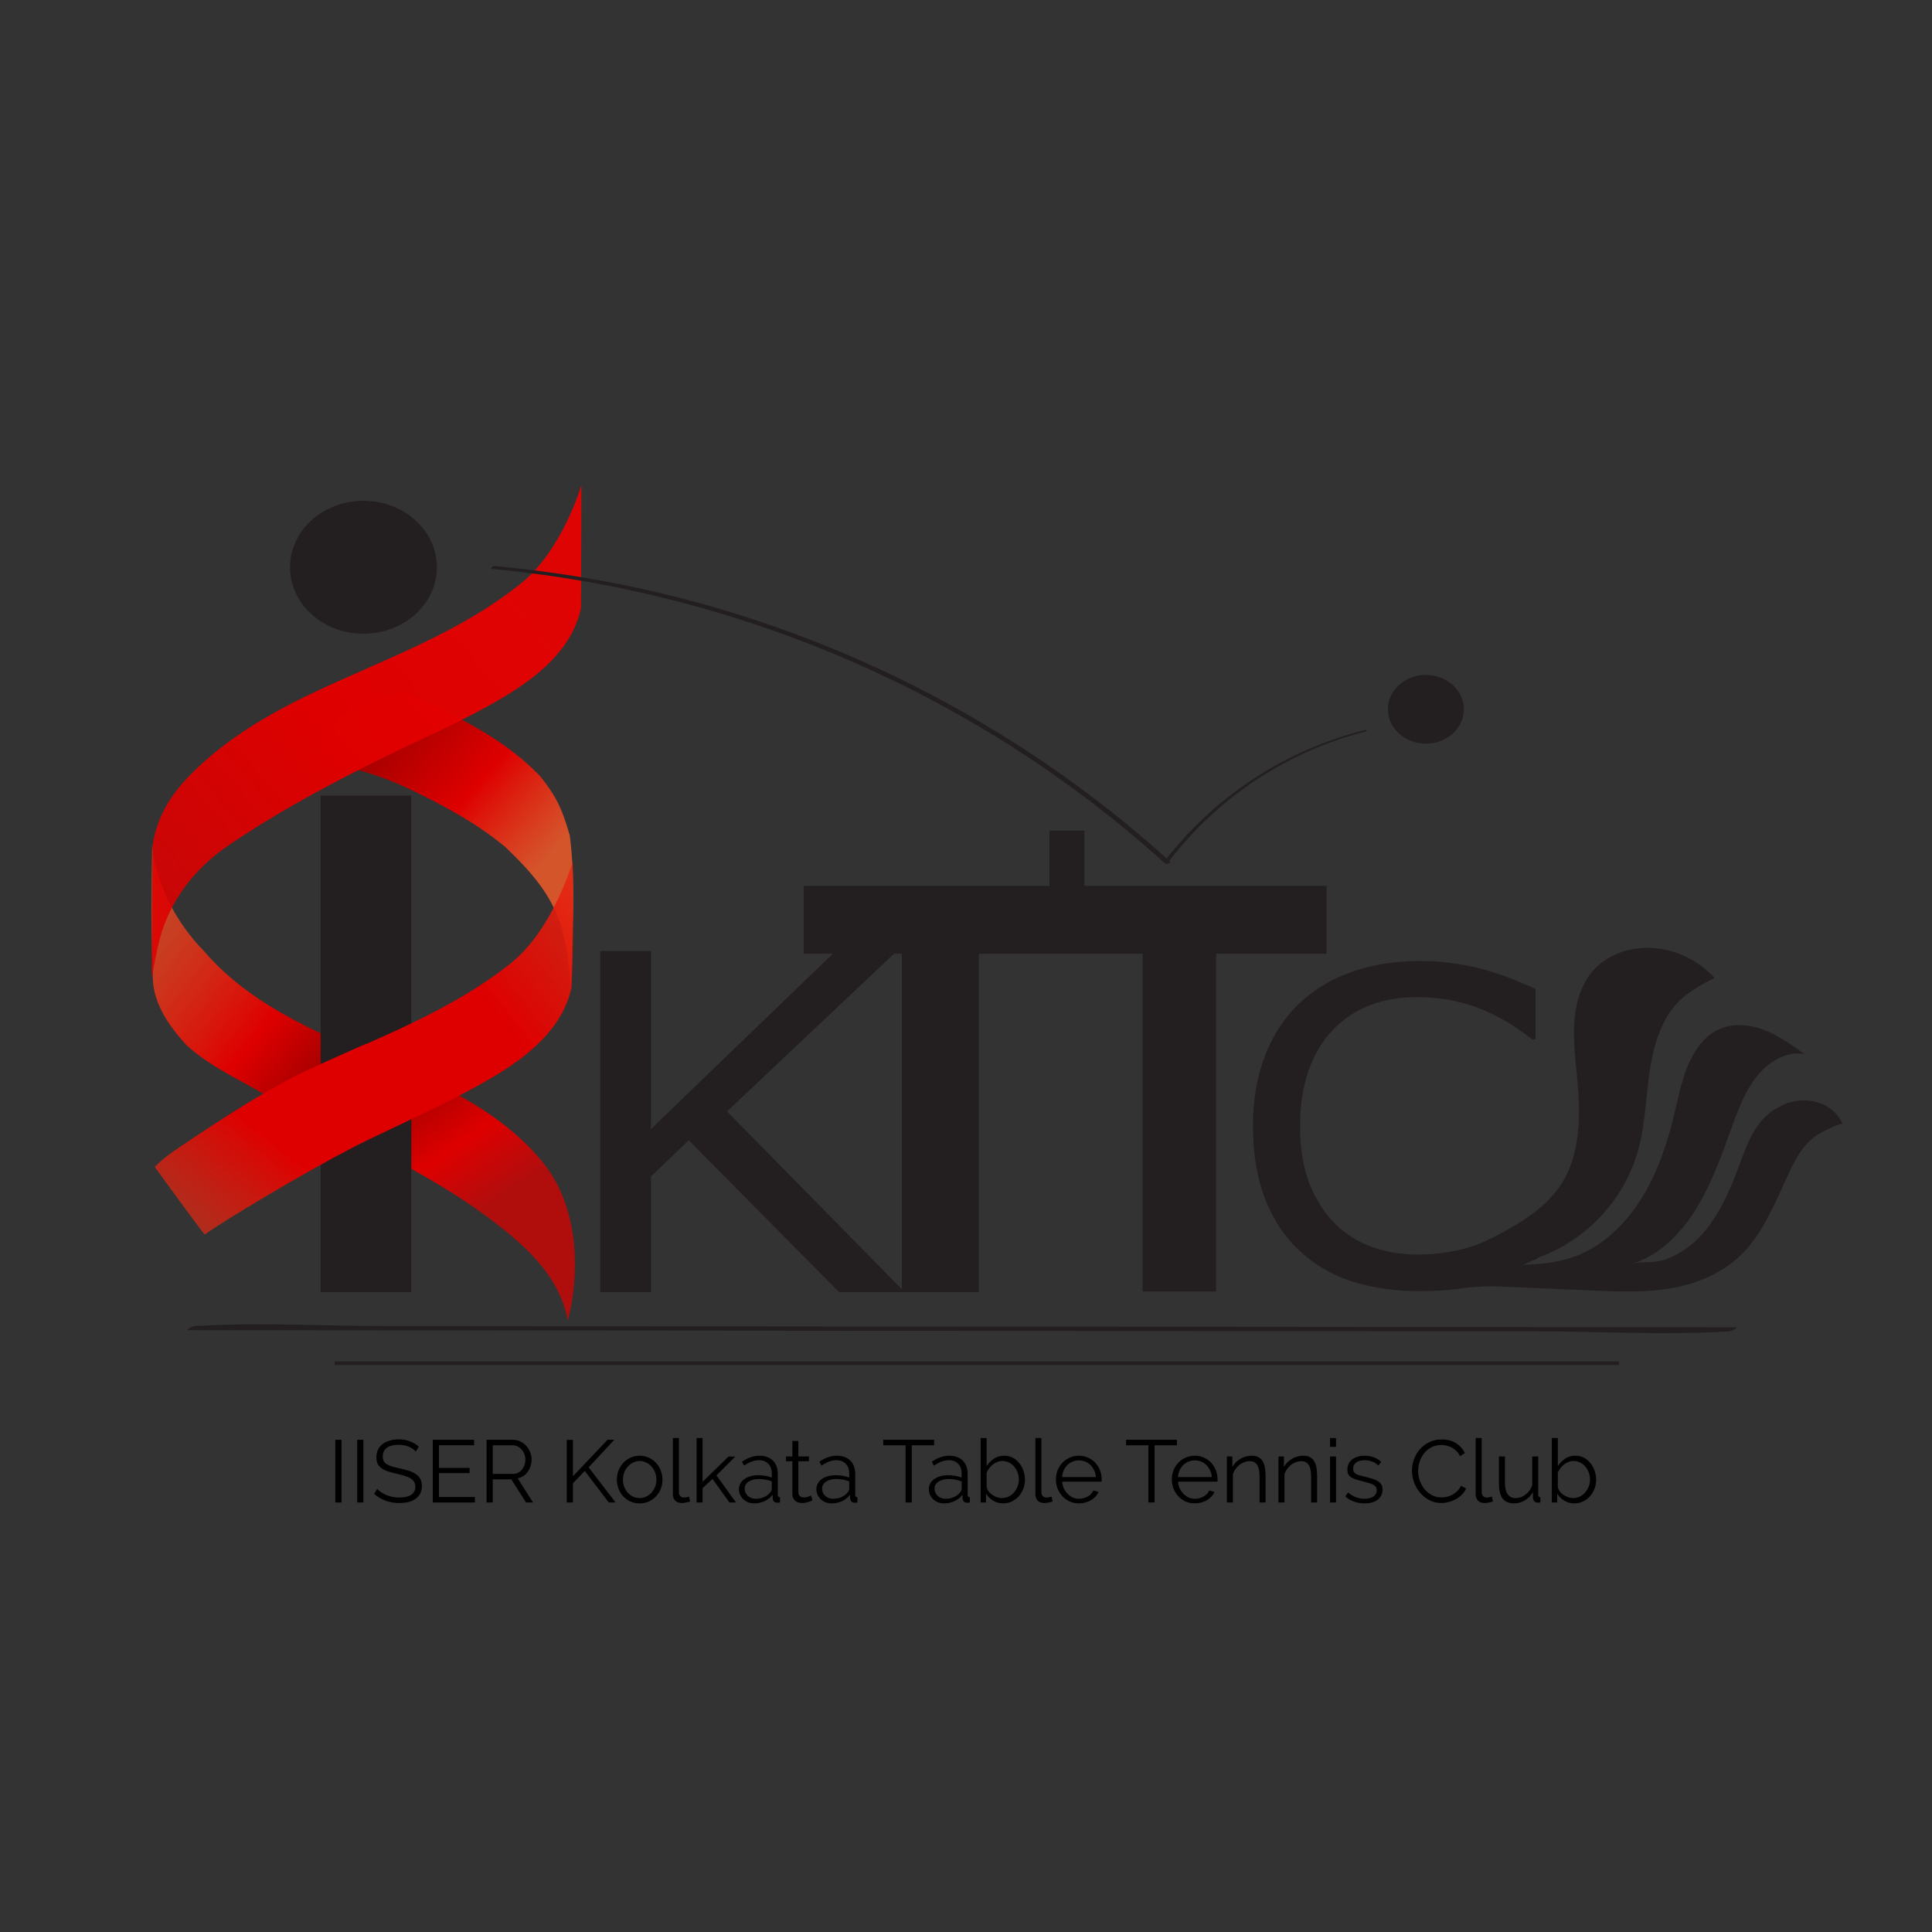 <?xml version="1.0" encoding="UTF-8" standalone="no"?>
<svg
   xmlns:dc="http://purl.org/dc/elements/1.1/"
   xmlns:cc="http://creativecommons.org/ns#"
   xmlns:rdf="http://www.w3.org/1999/02/22-rdf-syntax-ns#"
   xmlns:svg="http://www.w3.org/2000/svg"
   xmlns="http://www.w3.org/2000/svg"
   xmlns:xlink="http://www.w3.org/1999/xlink"
   xmlns:sodipodi="http://sodipodi.sourceforge.net/DTD/sodipodi-0.dtd"
   xmlns:inkscape="http://www.inkscape.org/namespaces/inkscape"
   version="1.1"
   id="svg2"
   xml:space="preserve"
   width="700"
   height="700"
   viewBox="0 0 700 700"
   sodipodi:docname="logo_text.svg"
   inkscape:version="1.0beta1 (32d4812, 2019-09-19)">
  <rect x="0" y="0" width="700" height="700" fill="#333333" stroke="none"/>











  <defs
   id="defs6"><linearGradient
   inkscape:collect="always"
   id="linearGradient1059">
  <stop
   style="stop-color:#ed0000;stop-opacity:0.925"
   offset="0"
   id="stop1055" />
<stop
   id="stop1065"
   offset="0.439"
   style="stop-color:#de0000;stop-opacity:1" />




  <stop
   style="stop-color:#de0000;stop-opacity:0.833"
   offset="1"
   id="stop1057" />




</linearGradient>
<linearGradient
   inkscape:collect="always"
   id="linearGradient1147">
  <stop
   style="stop-color:#a40000;stop-opacity:1"
   offset="0"
   id="stop1143" />
<stop
   id="stop1061"
   offset="0.291"
   style="stop-color:#de0000;stop-opacity:1" />




  <stop
   style="stop-color:#f15a29;stop-opacity:0.731"
   offset="1"
   id="stop1145" />




</linearGradient>




<linearGradient
   inkscape:collect="always"
   id="linearGradient1141">
  <stop
   style="stop-color:#de0000;stop-opacity:1"
   offset="0"
   id="stop1137" />




  <stop
   style="stop-color:#f15a29;stop-opacity:0.632"
   offset="1"
   id="stop1139" />




</linearGradient>





    <clipPath
   clipPathUnits="userSpaceOnUse"
   id="clipPath22">
      <path
   inkscape:connector-curvature="0"
   d="M 0,792 H 612 V 0 H 0 Z"
   id="path20" />











    </clipPath>











    <clipPath
   clipPathUnits="userSpaceOnUse"
   id="clipPath30">
      <path
   inkscape:connector-curvature="0"
   d="M 124.75,628.75 H 161.5 V 603.5 h -36.75 z"
   id="path28" />











    </clipPath>











    <clipPath
   clipPathUnits="userSpaceOnUse"
   id="clipPath58">
      <path
   inkscape:connector-curvature="0"
   d="M 0,792 H 612 V 0 H 0 Z"
   id="path56" />











    </clipPath>











    <clipPath
   clipPathUnits="userSpaceOnUse"
   id="clipPath90">
      <path
   inkscape:connector-curvature="0"
   d="M 0,792 H 612 V 0 H 0 Z"
   id="path88" />











    </clipPath>











  
          





        
          





        <linearGradient
   inkscape:collect="always"
   id="linearGradient961">
  <stop
   style="stop-color:#de0000;stop-opacity:1"
   offset="0"
   id="stop957" />




  <stop
   style="stop-color:#f15a29;stop-opacity:0.328"
   offset="1"
   id="stop959" />




</linearGradient>




<linearGradient
   id="linearGradient2477"
   inkscape:collect="always">
  <stop
   id="stop2473"
   offset="0"
   style="stop-color:#f15a29;stop-opacity:1" />




  <stop
   id="stop2475"
   offset="1"
   style="stop-color:#f15a29;stop-opacity:0.577" />




</linearGradient>




<linearGradient
   id="linearGradient2469"
   inkscape:collect="always">
  <stop
   id="stop2465"
   offset="0"
   style="stop-color:#0000ff;stop-opacity:1;" />




  <stop
   id="stop2467"
   offset="1"
   style="stop-color:#000000;stop-opacity:0.5" />




</linearGradient>




<linearGradient
   inkscape:collect="always"
   id="linearGradient2447">
  <stop
   style="stop-color:#de0000;stop-opacity:0.736"
   offset="0"
   id="stop2443" />




  <stop
   id="stop2449"
   offset="0.393"
   style="stop-color:#de0000;stop-opacity:1" />




  <stop
   style="stop-color:#8d0000;stop-opacity:1"
   offset="1"
   id="stop2445" />




</linearGradient>




<linearGradient
   id="linearGradient1515"
   inkscape:collect="always">
  <stop
   id="stop1511"
   offset="0"
   style="stop-color:#f15a29;stop-opacity:0.851" />
<stop
   style="stop-color:#de0000;stop-opacity:1"
   offset="0.47"
   id="stop1063" />




  <stop
   id="stop1513"
   offset="1"
   style="stop-color:#a10000;stop-opacity:1" />




</linearGradient>




<linearGradient
   gradientTransform="matrix(3.646,0,0,-3.646,-288.648,968.817)"
   spreadMethod="pad"
   gradientUnits="userSpaceOnUse"
   y2="129.733"
   x2="85.419"
   y1="141.831"
   x1="100.425"
   id="linearGradient1471"
   xlink:href="#linearGradient1147"
   inkscape:collect="always" />




<linearGradient
   gradientTransform="matrix(3.646,0,0,-3.646,-288.648,968.817)"
   gradientUnits="userSpaceOnUse"
   y2="114.381"
   x2="105.858"
   y1="124.93"
   x1="117.696"
   id="linearGradient1485"
   xlink:href="#linearGradient1515"
   inkscape:collect="always" />




<linearGradient
   spreadMethod="pad"
   y2="140.853"
   x2="105.418"
   y1="151.436"
   x1="112.788"
   gradientTransform="matrix(3.646,0,0,-3.646,-288.648,968.817)"
   gradientUnits="userSpaceOnUse"
   id="linearGradient1618"
   xlink:href="#linearGradient2447"
   inkscape:collect="always" />




<linearGradient
   gradientUnits="userSpaceOnUse"
   y2="121.645"
   x2="134.711"
   y1="137.665"
   x1="114.416"
   id="linearGradient2471"
   xlink:href="#linearGradient2469"
   inkscape:collect="always" />




<linearGradient
   gradientTransform="matrix(1.286,0,0,1.286,-78.605,0.925)"
   gradientUnits="userSpaceOnUse"
   y2="131.887"
   x2="84.476"
   y1="118.791"
   x1="96.369"
   id="linearGradient2479"
   xlink:href="#linearGradient2477"
   inkscape:collect="always" />













      






    
        






        






        





        






        






        






        






      <linearGradient
   y2="131.887"
   x2="84.476"
   y1="105.463"
   x1="116.057"
   gradientTransform="matrix(3.646,0,0,-3.646,-288.648,968.817)"
   gradientUnits="userSpaceOnUse"
   id="linearGradient1172"
   xlink:href="#linearGradient1059"
   inkscape:collect="always" />




<linearGradient
   y2="121.645"
   x2="134.711"
   y1="137.665"
   x1="114.416"
   gradientTransform="matrix(3.646,0,0,-3.646,-288.648,968.817)"
   gradientUnits="userSpaceOnUse"
   id="linearGradient1049"
   xlink:href="#linearGradient1141"
   inkscape:collect="always" />
<linearGradient
   y2="160.135"
   x2="84.565"
   y1="145.705"
   x1="96.346"
   gradientTransform="matrix(3.646,0,0,-3.646,-288.648,968.817)"
   gradientUnits="userSpaceOnUse"
   id="linearGradient1053"
   xlink:href="#linearGradient961"
   inkscape:collect="always" />
</defs>











  <sodipodi:namedview
   fit-margin-bottom="0"
   fit-margin-right="0"
   fit-margin-left="0"
   fit-margin-top="0"
   pagecolor="#ffffff"
   bordercolor="#666666"
   borderopacity="1"
   objecttolerance="10"
   gridtolerance="10"
   guidetolerance="10"
   inkscape:pageopacity="0"
   inkscape:pageshadow="2"
   inkscape:window-width="1440"
   inkscape:window-height="847"
   id="namedview4"
   inkscape:document-rotation="0"
   showgrid="false"
   inkscape:zoom="1.189388"
   inkscape:cx="154.70449"
   inkscape:cy="276.99625"
   inkscape:window-x="0"
   inkscape:window-y="25"
   inkscape:window-maximized="0"
   inkscape:current-layer="g977"
   units="px" />











  <g
   id="g10"
   inkscape:groupmode="layer"
   inkscape:label="LOGO shru"
   transform="matrix(1.333,0,0,-1.333,-38.048,838.333)">
    

    

    

    

    

    

    

    

    








  <g
   transform="translate(0,18.804)"
   id="g992">
  <g
   transform="translate(30.047,-135.333)"
   id="g932">
  <g
   transform="translate(7.453)"
   id="g977">
    <path
   inkscape:connector-curvature="0"
   d="M 99.266,455.408 76.313,441.153 c 17.178,-8.44 34.366,-16.446 50.008,-28.643 9.3,-7.109 17.114,-15.205 19.039,-26.022 0.39,1.482 0.724,2.977 1.018,4.481 2.314,13.598 0.676,29.02 -8.788,39.729 -9.997,11.588 -23.952,18.861 -37.933,24.545 -0.128,0.056 -0.261,0.111 -0.39,0.166 z"
   style="opacity:1;fill:url(#linearGradient1618);fill-opacity:1;stroke:none;stroke-width:0.965px;stroke-linecap:butt;stroke-linejoin:miter;stroke-opacity:1;stop-opacity:1"
   id="path146" />




<path
   inkscape:connector-curvature="0"
   d="m 32.41,515.985 c -0.149,-11.697 -0.34,-23.404 0.166,-35.095 -0.326,-7.634 4.21,-14.148 9.143,-19.518 6.64,-6.091 15.115,-9.674 22.763,-14.315 3.941,-2.056 7.874,-3.959 11.832,-5.904 l 22.953,14.255 c -18.759,8.052 -38.979,15.518 -52.672,31.385 -7.698,7.91 -13.149,18.1 -14.183,29.192 z"
   style="opacity:1;fill:url(#linearGradient1471);fill-opacity:1;stroke:none;stroke-width:0.965px;stroke-linecap:butt;stroke-linejoin:miter;stroke-opacity:1;stop-opacity:1"
   id="path1615" />




<path
   id="path104"
   style="opacity:1;fill:#231f20;fill-opacity:1;fill-rule:nonzero;stroke:none;stop-opacity:1"
   d="m 102.841,394.22 h -24.64 v 134.974 h 24.64 z"
   inkscape:connector-curvature="0" />




<path
   id="path247"
   style="opacity:1;fill:url(#linearGradient1485);fill-opacity:1;stroke:none;stroke-width:0.965px;stroke-linecap:butt;stroke-linejoin:miter;stroke-opacity:1;stop-opacity:1"
   d="m 146.136,477.861 c 0.432,13.462 1.484,27.057 -0.214,40.442 -2.327,8.298 -4.278,11.314 -7.977,16.068 -6.599,6.897 -14.748,12.127 -23.237,16.402 -4.642,2.508 -9.459,4.674 -14.259,6.859 -5.754,-2.292 -11.507,-4.583 -17.261,-6.875 -2.194,-3.998 -4.388,-7.996 -6.582,-11.995 8.801,-1.531 17.498,-3.841 25.573,-7.727 9.274,-4.382 18.416,-9.34 26.328,-15.919 7.14,-6.929 13.778,-13.969 15.94,-25.08 1.13,-4.05 1.106,-8.011 1.689,-12.176 z"
   inkscape:connector-curvature="0"
   sodipodi:nodetypes="cccccccccccc" />




<path
   sodipodi:nodetypes="ccsssccsssscc"
   inkscape:connector-curvature="0"
   d="m 32.291,479.629 0.207,35.581 c 0.815,7.313 4.612,13.745 9.652,18.99 9.443,9.827 21.239,16.827 33.469,22.673 19.47,9.305 39.735,16.141 56.959,29.932 11.383,9.115 16.489,26.77 16.489,26.77 0,0 -0.029,-22.276 -0.102,-33.409 -2.401,-11.361 -12.132,-18.945 -21.459,-24.459 -11.938,-7.057 -22.452,-11.197 -36.874,-18.473 -12.958,-6.537 -26.094,-13.742 -38.037,-21.968 -8.537,-5.88 -15.35,-14.632 -18.092,-24.896 -0.947,-3.546 -2.211,-10.742 -2.211,-10.742 z"
   style="display:inline;opacity:1;fill:url(#linearGradient1172);fill-opacity:1;stroke:none;stroke-width:0.965px;stroke-linecap:butt;stroke-linejoin:miter;stroke-opacity:1;stop-opacity:1"
   id="path137-2" />




<path
   d="M 102.032,440.884 90.495,461.706 c -5.832,-2.579 -11.654,-5.136 -17.447,-7.905 -0.539,-0.258 -1.06,-0.554 -1.598,-0.816 L 83.28,431.611 c 1.6,0.826 3.184,1.746 4.781,2.551 5.202,2.624 9.537,4.629 13.972,6.721 z"
   style="opacity:1;fill:#de0000;fill-opacity:1;stroke:none;stroke-width:0.965px;stroke-linecap:butt;stroke-linejoin:miter;stroke-opacity:1;stop-opacity:1"
   id="path926"
   inkscape:connector-curvature="0" />




<path
   sodipodi:nodetypes="csccscc"
   inkscape:connector-curvature="0"
   d="m 146.699,511.219 c 0,0 -5.309,-18.371 -16.692,-27.486 -15.817,-12.665 -34.194,-19.529 -52.169,-27.762 l 17.027,-18.536 c 10.893,5.244 20.229,9.382 30.07,15.199 9.327,5.513 19.057,13.1 21.459,24.46 0.658,12.742 0.306,34.124 0.306,34.124 z"
   style="opacity:1;fill:url(#linearGradient1049);fill-opacity:1;stroke:none;stroke-width:0.965px;stroke-linecap:butt;stroke-linejoin:miter;stroke-opacity:1;stop-opacity:1"
   id="path946" />




<path
   d="m 94.864,437.436 -17.027,18.536 c -1.599,-0.732 -3.2,-1.411 -4.79,-2.171 -12.23,-5.845 -29.031,-17.412 -33.467,-20.346 -4.437,-2.934 -6.465,-5.207 -6.465,-5.207 0,0 9.784,-13.565 13.562,-18.381 5.455,3.93 26.668,16.651 41.383,24.296 2.533,1.278 4.483,2.156 6.804,3.273 z"
   style="opacity:1;fill:url(#linearGradient1053);fill-opacity:1;stroke:none;stroke-width:0.965px;stroke-linecap:butt;stroke-linejoin:miter;stroke-opacity:1;stop-opacity:1"
   id="path137"
   inkscape:connector-curvature="0"
   sodipodi:nodetypes="ccczccccc" />




<g
   style="font-variant:normal;font-weight:normal;font-stretch:normal;font-size:142.138px;font-family:'Myriad Pro';-inkscape-font-specification:MyriadPro-Regular;writing-mode:lr-tb;fill:#231f20;fill-opacity:1;fill-rule:nonzero;stroke:none"
   id="text14"
   transform="matrix(1,0,0,-0.897,139.997,394.22)"
   aria-label="K">
  <path
   inkscape:connector-curvature="0"
   id="path891"
   d="M 96.956,0 H 79.12 L 38.241,-46.014 27.97,-35.049 V 0 H 14.228 v -103.342 h 13.742 v 53.926 l 50.179,-53.926 h 16.657 l -46.153,48.582 z" />







</g>









    <g
   id="g16">
      <g
   clip-path="url(#clipPath22)"
   id="g18">
        <g
   id="g24">
          <g
   id="g26" />











          <g
   id="g38">
            <g
   id="g36"
   opacity="0.52"
   clip-path="url(#clipPath30)">
              <g
   id="g34"
   transform="translate(124.75,628.75)">
                <path
   id="path32"
   style="fill:#231f20;fill-opacity:1;fill-rule:nonzero;stroke:none"
   d="M 0,0 36.75,-25.25"
   inkscape:connector-curvature="0" />











              </g>











            </g>











          </g>











        </g>











      </g>











    </g>









    <path
   id="path40"
   style="fill:#231f20;fill-opacity:1;fill-rule:nonzero;stroke:none"
   d="M 351.617,486.193 H 209.5 v 18.456 h 142.117 z"
   inkscape:connector-curvature="0" />









    <path
   id="path42"
   style="fill:#231f20;fill-opacity:1;fill-rule:nonzero;stroke:none;stroke-width:1.012"
   d="m 257.097,394.22 h -20.916 v 94.451 h 20.916 z"
   inkscape:connector-curvature="0" />









    <path
   id="path44"
   style="fill:#231f20;fill-opacity:1;fill-rule:nonzero;stroke:none;stroke-width:1.015"
   d="m 321.573,394.398 h -19.968 v 94.477 h 19.968 z"
   inkscape:connector-curvature="0" />









    <path
   id="path46"
   style="fill:#231f20;fill-opacity:1;fill-rule:nonzero;stroke:none;stroke-width:1.048"
   d="m 285.782,500.859 h -9.501 v 18.808 h 9.501 z"
   inkscape:connector-curvature="0" />









    <g
   style="font-variant:normal;font-weight:normal;font-stretch:normal;font-size:123.184px;font-family:'Myriad Pro';-inkscape-font-specification:MyriadPro-Regular;writing-mode:lr-tb;fill:#231f20;fill-opacity:1;fill-rule:nonzero;stroke:none;stroke-width:0.967"
   id="text50"
   transform="matrix(1.034,0,0,-0.967,0,-1.602)"
   aria-label="C">
  <path
   id="path894"
   style="stroke-width:0.967"
   d="m 395.344,-418.693 c -2.205,0.962 -6.024,2.834 -7.828,3.676 -1.764,0.842 6.791,4.05 3.541,3.809 -6.617,0.18 -12.185,0.241 -15.073,0.762 -2.847,0.561 -7.99,0.842 -11.438,0.842 -6.496,0 -12.411,-0.902 -17.744,-2.707 -5.293,-1.845 -9.904,-4.712 -13.834,-8.601 -3.849,-3.809 -6.857,-8.641 -9.022,-14.496 -2.165,-5.895 -3.248,-12.731 -3.248,-20.511 0,-7.378 1.043,-13.974 3.128,-19.789 2.085,-5.814 5.093,-10.726 9.022,-14.736 3.809,-3.89 8.401,-6.857 13.774,-8.902 5.413,-2.045 11.408,-3.068 17.984,-3.068 4.812,0 9.604,0.581 14.375,1.744 4.812,1.163 10.145,3.208 15.999,6.135 v 14.135 h -0.902 c -4.932,-4.13 -9.824,-7.138 -14.676,-9.022 -4.852,-1.885 -10.045,-2.827 -15.578,-2.827 -4.531,0 -8.621,0.742 -12.27,2.225 -3.609,1.444 -6.837,3.709 -9.684,6.797 -2.767,3.007 -4.932,6.817 -6.496,11.428 -1.524,4.571 -2.286,9.864 -2.286,15.879 0,6.296 0.842,11.709 2.526,16.24 1.724,4.531 3.93,8.22 6.616,11.067 2.807,2.967 6.075,5.173 9.804,6.616 3.769,1.403 7.739,2.105 11.909,2.105 5.734,0 11.107,-0.982 16.12,-2.947 5.012,-1.965 10.792,-4.912 15.163,-8.842 l 5.557,1.55 z"
   inkscape:connector-curvature="0"
   sodipodi:nodetypes="ccccscccssccscccccscccscccssccc" />







</g>









    <g
   id="g52">
      <g
   clip-path="url(#clipPath58)"
   id="g54">
        <g
   transform="translate(388.93,552.643)"
   id="g60">
          <path
   id="path62"
   style="fill:#231f20;fill-opacity:1;fill-rule:nonzero;stroke:none"
   d="m 0,0 c 0,-5.16 -4.621,-9.344 -10.322,-9.344 -5.701,0 -10.322,4.184 -10.322,9.344 0,5.16 4.621,9.344 10.322,9.344 C -4.621,9.344 0,5.16 0,0"
   inkscape:connector-curvature="0" />











        </g>











        <g
   transform="translate(89.85,453.183)"
   id="g64">
          <path
   id="path66"
   style="fill:#231f20;fill-opacity:1;fill-rule:nonzero;stroke:none"
   d="M 0,0 Z"
   inkscape:connector-curvature="0" />











        </g>











        <g
   transform="translate(90.521,453.183)"
   id="g68">
          <path
   id="path70"
   style="fill:#231f20;fill-opacity:1;fill-rule:nonzero;stroke:none"
   d="M 0,0 H -0.671 Z"
   inkscape:connector-curvature="0" />











        </g>











        <g
   transform="translate(42.38,383.888)"
   id="g72">
          <path
   id="path74"
   style="fill:#231f20;fill-opacity:1;fill-rule:nonzero;stroke:none"
   d="m 0,0 c 13.85,-0.012 27.7,-0.024 41.551,-0.036 33.268,-0.03 66.537,-0.059 99.806,-0.088 40.427,-0.036 80.855,-0.071 121.282,-0.107 34.679,-0.03 69.358,-0.06 104.037,-0.091 16.898,-0.015 34.151,-1.045 51.028,-0.045 0.233,0.014 0.471,0 0.705,0 0.603,-0.001 3.272,1.156 1.886,1.157 -13.85,0.012 -27.701,0.024 -41.551,0.036 C 345.475,0.855 312.207,0.885 278.938,0.914 238.511,0.949 198.083,0.985 157.656,1.02 122.977,1.051 88.298,1.081 53.619,1.112 36.721,1.126 19.468,2.157 2.591,1.156 2.358,1.143 2.12,1.157 1.886,1.157 1.283,1.158 -1.386,0.001 0,0"
   inkscape:connector-curvature="0" />











        </g>











        <g
   transform="translate(82.017,374.917)"
   id="g76">
          <path
   id="path78"
   style="fill:#ffffff;fill-opacity:1;fill-rule:nonzero;stroke:#231f20;stroke-width:1;stroke-linecap:butt;stroke-linejoin:miter;stroke-miterlimit:10;stroke-dasharray:none;stroke-opacity:1"
   d="M 0,0 H 349.115"
   inkscape:connector-curvature="0" />











        </g>











      </g>











    </g>









    <g
   style="opacity:1;stop-opacity:1"
   transform="translate(364.316,397.219)"
   id="g92">
          <path
   id="path94"
   style="fill:#231f20;fill-opacity:1;fill-rule:nonzero;stroke:none"
   d="m 0,0 c 13.122,3.94 26.372,7.935 38.373,15.066 5.122,3.043 10.122,6.796 13.296,12.23 4.55,7.789 4.669,17.771 3.835,27.032 -0.446,4.953 -1.121,9.91 -0.926,14.884 0.194,4.974 1.341,10.064 4.146,13.925 3.026,4.164 7.724,6.5 12.474,7.214 7.749,1.165 15.913,-1.835 21.541,-7.914 C 89.074,80.523 85.335,78.552 82.435,75.396 78.033,70.605 76.088,63.651 75.102,56.865 74.117,50.079 73.917,43.123 72.234,36.511 67.608,18.326 51.356,5.205 34.493,4.364 41.815,4.341 49.328,4.355 56.176,7.258 c 6.816,2.89 12.537,8.528 16.711,15.22 4.174,6.693 6.884,14.413 8.784,22.294 1.064,4.41 1.894,8.921 3.535,13.103 1.64,4.182 4.216,8.096 7.868,10.127 3.879,2.157 8.541,1.933 12.664,0.448 4.123,-1.484 7.824,-4.123 11.474,-6.734 -4.898,0.917 -9.857,-2.057 -13.121,-6.25 C 100.826,51.273 98.932,45.995 97.078,40.834 94.366,33.28 91.581,25.665 87.361,19.037 83.141,12.408 77.296,6.761 70.275,4.659 c 2.823,0.845 6.021,0.127 8.993,1.184 3.041,1.082 5.901,2.826 8.358,5.109 5.419,5.034 8.894,12.638 11.572,19.777 1.6,4.263 3.051,8.724 5.78,12.195 2.828,3.596 6.955,5.87 11.224,6.185 4.53,0.334 9.494,-1.903 11.425,-6.506 -0.324,0.774 -6.437,-2.511 -7.033,-2.907 -5.027,-3.346 -7.261,-9.631 -9.857,-15.21 C 107.983,18.569 105.144,12.543 100.743,7.927 95.476,2.402 88.417,-0.596 81.292,-1.88 74.168,-3.164 66.9,-2.859 59.69,-2.551 39.793,-1.701 19.897,-0.85 0,0"
   inkscape:connector-curvature="0" />











        </g>




<g
   style="opacity:1;stop-opacity:1"
   transform="translate(109.799,591.25)"
   id="g106">
          <path
   id="path108"
   style="fill:#231f20;fill-opacity:1;fill-rule:nonzero;stroke:none"
   d="m 0,0 c 0,-9.977 -8.938,-18.065 -19.963,-18.065 -11.025,0 -19.962,8.088 -19.962,18.065 0,9.977 8.937,18.065 19.962,18.065 C -8.938,18.065 0,9.977 0,0"
   inkscape:connector-curvature="0" />











        </g>




<g
   style="opacity:1;stop-opacity:1"
   transform="translate(309.072,511.281)"
   id="g110">
          <path
   id="path112"
   style="fill:#231f20;fill-opacity:1;fill-rule:nonzero;stroke:none"
   d="m 0,0 c -41.834,37.888 -93.334,63.957 -148.657,75.18 -11.534,2.34 -23.187,4.022 -34.903,5.126 -0.546,0.051 -1.54,-0.714 -0.568,-0.805 C -116.287,73.107 -51.911,45.233 -1.347,-0.562 -0.977,-0.897 0.381,-0.345 0,0"
   inkscape:connector-curvature="0" />











        </g>




<g
   style="opacity:1;stop-opacity:1"
   transform="translate(309.113,511.753)"
   id="g114">
          <path
   id="path116"
   style="fill:#231f20;fill-opacity:1;fill-rule:nonzero;stroke:none"
   d="m 0,0 c 13.266,17.14 31.865,29.423 52.883,34.784 0.843,0.215 0.734,0.669 -0.121,0.451 C 31.241,29.745 12.173,17.32 -1.429,-0.255 -1.521,-0.374 -0.266,-0.343 0,0"
   inkscape:connector-curvature="0" />











        </g>









  </g>









</g>


  <g
   aria-label="IISER Kolkata Table Tennis Club"
   transform="scale(1,-1)"
   id="text942"
   style="font-style:normal;font-variant:normal;font-weight:normal;font-stretch:normal;font-size:24px;line-height:1.25;font-family:Raleway;-inkscape-font-specification:'Raleway Normal';font-variant-ligatures:normal;font-variant-caps:normal;font-variant-numeric:normal;font-variant-east-asian:normal;fill:#000000;fill-opacity:1;stroke:none;stroke-width:0.75">
  <path
   d="m 119.688,-201.716 v -17.04 h 1.68 v 17.04 z"
   style="font-style:normal;font-variant:normal;font-weight:normal;font-stretch:normal;font-size:24px;font-family:Raleway;-inkscape-font-specification:'Raleway Normal';font-variant-ligatures:normal;font-variant-caps:normal;font-variant-numeric:normal;font-variant-east-asian:normal;stroke-width:0.75"
   id="path925" />

  <path
   d="m 125.641,-201.716 v -17.04 h 1.68 v 17.04 z"
   style="font-style:normal;font-variant:normal;font-weight:normal;font-stretch:normal;font-size:24px;font-family:Raleway;-inkscape-font-specification:'Raleway Normal';font-variant-ligatures:normal;font-variant-caps:normal;font-variant-numeric:normal;font-variant-east-asian:normal;stroke-width:0.75"
   id="path927" />

  <path
   d="m 141.554,-215.564 q -0.72,-0.816 -1.92,-1.32 -1.2,-0.504 -2.736,-0.504 -2.256,0 -3.288,0.864 -1.032,0.84 -1.032,2.304 0,0.768 0.264,1.272 0.288,0.48 0.864,0.84 0.576,0.36 1.464,0.624 0.912,0.264 2.136,0.528 1.368,0.288 2.448,0.648 1.104,0.36 1.872,0.912 0.768,0.528 1.176,1.296 0.408,0.768 0.408,1.92 0,1.176 -0.456,2.04 -0.456,0.864 -1.272,1.44 -0.816,0.576 -1.944,0.864 -1.128,0.264 -2.472,0.264 -3.96,0 -6.84,-2.472 l 0.84,-1.368 q 0.456,0.48 1.08,0.912 0.648,0.432 1.416,0.768 0.792,0.312 1.68,0.504 0.888,0.168 1.872,0.168 2.04,0 3.168,-0.72 1.152,-0.744 1.152,-2.232 0,-0.792 -0.336,-1.32 -0.312,-0.552 -0.96,-0.936 -0.648,-0.408 -1.608,-0.696 -0.96,-0.288 -2.232,-0.576 -1.344,-0.312 -2.352,-0.648 -1.008,-0.336 -1.704,-0.84 -0.696,-0.504 -1.056,-1.2 -0.336,-0.72 -0.336,-1.752 0,-1.176 0.432,-2.088 0.456,-0.936 1.272,-1.536 0.816,-0.624 1.92,-0.936 1.104,-0.336 2.448,-0.336 1.704,0 3.024,0.528 1.344,0.504 2.424,1.44 z"
   style="font-style:normal;font-variant:normal;font-weight:normal;font-stretch:normal;font-size:24px;font-family:Raleway;-inkscape-font-specification:'Raleway Normal';font-variant-ligatures:normal;font-variant-caps:normal;font-variant-numeric:normal;font-variant-east-asian:normal;stroke-width:0.75"
   id="path929" />

  <path
   d="m 157.62,-203.204 v 1.488 h -11.448 v -17.04 h 11.232 v 1.488 h -9.552 v 6.144 h 8.328 v 1.416 h -8.328 v 6.504 z"
   style="font-style:normal;font-variant:normal;font-weight:normal;font-stretch:normal;font-size:24px;font-family:Raleway;-inkscape-font-specification:'Raleway Normal';font-variant-ligatures:normal;font-variant-caps:normal;font-variant-numeric:normal;font-variant-east-asian:normal;stroke-width:0.75"
   id="path931" />

  <path
   d="m 160.797,-201.716 v -17.04 h 7.2 q 1.104,0 2.016,0.48 0.936,0.456 1.608,1.224 0.672,0.744 1.032,1.704 0.384,0.96 0.384,1.944 0,0.936 -0.288,1.8 -0.264,0.84 -0.768,1.536 -0.48,0.672 -1.176,1.152 -0.696,0.456 -1.56,0.624 l 4.176,6.576 h -1.896 l -4.008,-6.288 h -5.04 v 6.288 z m 1.68,-7.776 h 5.568 q 0.744,0 1.344,-0.312 0.624,-0.336 1.056,-0.888 0.432,-0.552 0.672,-1.248 0.24,-0.696 0.24,-1.464 0,-0.768 -0.288,-1.464 -0.264,-0.72 -0.744,-1.248 -0.456,-0.528 -1.104,-0.84 -0.624,-0.312 -1.32,-0.312 h -5.424 z"
   style="font-style:normal;font-variant:normal;font-weight:normal;font-stretch:normal;font-size:24px;font-family:Raleway;-inkscape-font-specification:'Raleway Normal';font-variant-ligatures:normal;font-variant-caps:normal;font-variant-numeric:normal;font-variant-east-asian:normal;stroke-width:0.75"
   id="path933" />

  <path
   d="m 182.594,-201.716 v -17.016 h 1.68 v 9.888 l 9.384,-9.912 h 1.848 l -6.96,7.488 7.32,9.552 h -1.848 l -6.528,-8.568 -3.216,3.336 v 5.232 z"
   style="font-style:normal;font-variant:normal;font-weight:normal;font-stretch:normal;font-size:24px;font-family:Raleway;-inkscape-font-specification:'Raleway Normal';font-variant-ligatures:normal;font-variant-caps:normal;font-variant-numeric:normal;font-variant-east-asian:normal;stroke-width:0.75"
   id="path935" />

  <path
   d="m 202.399,-201.476 q -1.368,0 -2.496,-0.504 -1.128,-0.528 -1.968,-1.416 -0.816,-0.888 -1.272,-2.064 -0.456,-1.176 -0.456,-2.472 0,-1.32 0.456,-2.496 0.48,-1.176 1.296,-2.064 0.84,-0.888 1.968,-1.416 1.128,-0.528 2.472,-0.528 1.344,0 2.472,0.528 1.152,0.528 1.968,1.416 0.84,0.888 1.296,2.064 0.48,1.176 0.48,2.496 0,1.296 -0.456,2.472 -0.456,1.176 -1.296,2.064 -0.816,0.888 -1.968,1.416 -1.128,0.504 -2.496,0.504 z m -4.536,-6.432 q 0,1.056 0.36,1.968 0.36,0.888 0.96,1.584 0.624,0.672 1.44,1.056 0.84,0.384 1.776,0.384 0.936,0 1.752,-0.384 0.84,-0.408 1.464,-1.08 0.624,-0.696 0.984,-1.608 0.36,-0.912 0.36,-1.968 0,-1.032 -0.36,-1.944 -0.36,-0.936 -0.984,-1.608 -0.624,-0.696 -1.464,-1.08 -0.816,-0.408 -1.752,-0.408 -0.936,0 -1.752,0.408 -0.816,0.384 -1.44,1.08 -0.624,0.696 -0.984,1.632 -0.36,0.912 -0.36,1.968 z"
   style="font-style:normal;font-variant:normal;font-weight:normal;font-stretch:normal;font-size:24px;font-family:Raleway;-inkscape-font-specification:'Raleway Normal';font-variant-ligatures:normal;font-variant-caps:normal;font-variant-numeric:normal;font-variant-east-asian:normal;stroke-width:0.75"
   id="path937" />

  <path
   d="m 211.44,-219.236 h 1.632 v 14.688 q 0,0.696 0.384,1.104 0.384,0.384 1.08,0.384 0.264,0 0.624,-0.072 0.36,-0.072 0.672,-0.192 l 0.288,1.32 q -0.456,0.192 -1.128,0.312 -0.648,0.12 -1.128,0.12 -1.128,0 -1.776,-0.624 -0.648,-0.648 -0.648,-1.8 z"
   style="font-style:normal;font-variant:normal;font-weight:normal;font-stretch:normal;font-size:24px;font-family:Raleway;-inkscape-font-specification:'Raleway Normal';font-variant-ligatures:normal;font-variant-caps:normal;font-variant-numeric:normal;font-variant-east-asian:normal;stroke-width:0.75"
   id="path939" />

  <path
   d="m 226.811,-201.716 -4.608,-6.408 -2.688,2.496 v 3.912 h -1.632 v -17.52 h 1.632 v 11.904 l 7.032,-6.864 h 1.848 l -5.112,5.112 5.304,7.368 z"
   style="font-style:normal;font-variant:normal;font-weight:normal;font-stretch:normal;font-size:24px;font-family:Raleway;-inkscape-font-specification:'Raleway Normal';font-variant-ligatures:normal;font-variant-caps:normal;font-variant-numeric:normal;font-variant-east-asian:normal;stroke-width:0.75"
   id="path941" />

  <path
   d="m 233.543,-201.476 q -0.888,0 -1.656,-0.288 -0.744,-0.312 -1.32,-0.84 -0.552,-0.528 -0.864,-1.224 -0.312,-0.72 -0.312,-1.536 0,-0.816 0.384,-1.512 0.384,-0.696 1.08,-1.2 0.696,-0.504 1.656,-0.768 0.96,-0.288 2.112,-0.288 0.96,0 1.944,0.168 0.984,0.168 1.752,0.48 v -1.128 q 0,-1.656 -0.936,-2.616 -0.936,-0.984 -2.592,-0.984 -0.96,0 -1.968,0.384 -1.008,0.384 -2.04,1.104 l -0.576,-1.08 q 2.424,-1.632 4.704,-1.632 2.352,0 3.696,1.32 1.344,1.32 1.344,3.648 v 5.64 q 0,0.672 0.6,0.672 v 1.44 q -0.408,0.072 -0.624,0.072 -0.624,0 -0.984,-0.312 -0.336,-0.312 -0.36,-0.864 l -0.048,-0.984 q -0.864,1.128 -2.184,1.728 -1.296,0.6 -2.808,0.6 z m 0.384,-1.248 q 1.272,0 2.328,-0.48 1.08,-0.48 1.632,-1.272 0.216,-0.216 0.312,-0.456 0.12,-0.264 0.12,-0.48 v -2.04 q -0.816,-0.312 -1.704,-0.48 -0.864,-0.168 -1.776,-0.168 -1.728,0 -2.808,0.72 -1.08,0.72 -1.08,1.896 0,0.576 0.216,1.08 0.24,0.504 0.624,0.888 0.408,0.36 0.96,0.576 0.552,0.216 1.176,0.216 z"
   style="font-style:normal;font-variant:normal;font-weight:normal;font-stretch:normal;font-size:24px;font-family:Raleway;-inkscape-font-specification:'Raleway Normal';font-variant-ligatures:normal;font-variant-caps:normal;font-variant-numeric:normal;font-variant-east-asian:normal;stroke-width:0.75"
   id="path943" />

  <path
   d="m 249.383,-202.316 q -0.144,0.072 -0.432,0.192 -0.264,0.12 -0.624,0.24 -0.36,0.12 -0.816,0.216 -0.456,0.096 -0.96,0.096 -0.528,0 -1.008,-0.144 -0.48,-0.144 -0.84,-0.432 -0.36,-0.312 -0.576,-0.768 -0.216,-0.456 -0.216,-1.056 v -8.952 h -1.728 v -1.296 h 1.728 v -4.224 h 1.632 v 4.224 h 2.88 v 1.296 h -2.88 v 8.496 q 0.048,0.696 0.48,1.032 0.456,0.312 1.032,0.312 0.696,0 1.224,-0.216 0.528,-0.24 0.672,-0.336 z"
   style="font-style:normal;font-variant:normal;font-weight:normal;font-stretch:normal;font-size:24px;font-family:Raleway;-inkscape-font-specification:'Raleway Normal';font-variant-ligatures:normal;font-variant-caps:normal;font-variant-numeric:normal;font-variant-east-asian:normal;stroke-width:0.75"
   id="path945" />

  <path
   d="m 254.59,-201.476 q -0.888,0 -1.656,-0.288 -0.744,-0.312 -1.32,-0.84 -0.552,-0.528 -0.864,-1.224 -0.312,-0.72 -0.312,-1.536 0,-0.816 0.384,-1.512 0.384,-0.696 1.08,-1.2 0.696,-0.504 1.656,-0.768 0.96,-0.288 2.112,-0.288 0.96,0 1.944,0.168 0.984,0.168 1.752,0.48 v -1.128 q 0,-1.656 -0.936,-2.616 -0.936,-0.984 -2.592,-0.984 -0.96,0 -1.968,0.384 -1.008,0.384 -2.04,1.104 l -0.576,-1.08 q 2.424,-1.632 4.704,-1.632 2.352,0 3.696,1.32 1.344,1.32 1.344,3.648 v 5.64 q 0,0.672 0.6,0.672 v 1.44 q -0.408,0.072 -0.624,0.072 -0.624,0 -0.984,-0.312 -0.336,-0.312 -0.36,-0.864 l -0.048,-0.984 q -0.864,1.128 -2.184,1.728 -1.296,0.6 -2.808,0.6 z m 0.384,-1.248 q 1.272,0 2.328,-0.48 1.08,-0.48 1.632,-1.272 0.216,-0.216 0.312,-0.456 0.12,-0.264 0.12,-0.48 v -2.04 q -0.816,-0.312 -1.704,-0.48 -0.864,-0.168 -1.776,-0.168 -1.728,0 -2.808,0.72 -1.08,0.72 -1.08,1.896 0,0.576 0.216,1.08 0.24,0.504 0.624,0.888 0.408,0.36 0.96,0.576 0.552,0.216 1.176,0.216 z"
   style="font-style:normal;font-variant:normal;font-weight:normal;font-stretch:normal;font-size:24px;font-family:Raleway;-inkscape-font-specification:'Raleway Normal';font-variant-ligatures:normal;font-variant-caps:normal;font-variant-numeric:normal;font-variant-east-asian:normal;stroke-width:0.75"
   id="path947" />

  <path
   d="m 282.44,-217.268 h -6.072 v 15.552 h -1.68 v -15.552 h -6.072 v -1.488 h 13.824 z"
   style="font-style:normal;font-variant:normal;font-weight:normal;font-stretch:normal;font-size:24px;font-family:Raleway;-inkscape-font-specification:'Raleway Normal';font-variant-ligatures:normal;font-variant-caps:normal;font-variant-numeric:normal;font-variant-east-asian:normal;stroke-width:0.75"
   id="path949" />

  <path
   d="m 285.152,-201.476 q -0.888,0 -1.656,-0.288 -0.744,-0.312 -1.32,-0.84 -0.552,-0.528 -0.864,-1.224 -0.312,-0.72 -0.312,-1.536 0,-0.816 0.384,-1.512 0.384,-0.696 1.08,-1.2 0.696,-0.504 1.656,-0.768 0.96,-0.288 2.112,-0.288 0.96,0 1.944,0.168 0.984,0.168 1.752,0.48 v -1.128 q 0,-1.656 -0.936,-2.616 -0.936,-0.984 -2.592,-0.984 -0.96,0 -1.968,0.384 -1.008,0.384 -2.04,1.104 l -0.576,-1.08 q 2.424,-1.632 4.704,-1.632 2.352,0 3.696,1.32 1.344,1.32 1.344,3.648 v 5.64 q 0,0.672 0.6,0.672 v 1.44 q -0.408,0.072 -0.624,0.072 -0.624,0 -0.984,-0.312 -0.336,-0.312 -0.36,-0.864 l -0.048,-0.984 q -0.864,1.128 -2.184,1.728 -1.296,0.6 -2.808,0.6 z m 0.384,-1.248 q 1.272,0 2.328,-0.48 1.08,-0.48 1.632,-1.272 0.216,-0.216 0.312,-0.456 0.12,-0.264 0.12,-0.48 v -2.04 q -0.816,-0.312 -1.704,-0.48 -0.864,-0.168 -1.776,-0.168 -1.728,0 -2.808,0.72 -1.08,0.72 -1.08,1.896 0,0.576 0.216,1.08 0.24,0.504 0.624,0.888 0.408,0.36 0.96,0.576 0.552,0.216 1.176,0.216 z"
   style="font-style:normal;font-variant:normal;font-weight:normal;font-stretch:normal;font-size:24px;font-family:Raleway;-inkscape-font-specification:'Raleway Normal';font-variant-ligatures:normal;font-variant-caps:normal;font-variant-numeric:normal;font-variant-east-asian:normal;stroke-width:0.75"
   id="path951" />

  <path
   d="m 301.206,-201.476 q -1.488,0 -2.736,-0.744 -1.224,-0.744 -1.92,-1.92 v 2.424 h -1.464 v -17.52 h 1.632 v 7.632 q 0.84,-1.272 2.016,-2.04 1.176,-0.792 2.736,-0.792 1.32,0 2.352,0.552 1.056,0.552 1.776,1.488 0.744,0.912 1.128,2.088 0.408,1.152 0.408,2.376 0,1.32 -0.456,2.496 -0.456,1.176 -1.248,2.064 -0.792,0.864 -1.896,1.392 -1.08,0.504 -2.328,0.504 z m -0.384,-1.44 q 1.032,0 1.872,-0.408 0.864,-0.432 1.464,-1.128 0.624,-0.72 0.96,-1.608 0.36,-0.912 0.36,-1.872 0,-0.984 -0.336,-1.896 -0.312,-0.912 -0.912,-1.608 -0.576,-0.72 -1.416,-1.128 -0.816,-0.432 -1.8,-0.432 -0.744,0 -1.392,0.264 -0.648,0.24 -1.2,0.672 -0.552,0.432 -0.984,1.008 -0.432,0.552 -0.72,1.176 v 3.888 q 0.096,0.648 0.504,1.224 0.432,0.552 1.008,0.96 0.6,0.408 1.272,0.648 0.696,0.24 1.32,0.24 z"
   style="font-style:normal;font-variant:normal;font-weight:normal;font-stretch:normal;font-size:24px;font-family:Raleway;-inkscape-font-specification:'Raleway Normal';font-variant-ligatures:normal;font-variant-caps:normal;font-variant-numeric:normal;font-variant-east-asian:normal;stroke-width:0.75"
   id="path953" />

  <path
   d="m 309.971,-219.236 h 1.632 v 14.688 q 0,0.696 0.384,1.104 0.384,0.384 1.08,0.384 0.264,0 0.624,-0.072 0.36,-0.072 0.672,-0.192 l 0.288,1.32 q -0.456,0.192 -1.128,0.312 -0.648,0.12 -1.128,0.12 -1.128,0 -1.776,-0.624 -0.648,-0.648 -0.648,-1.8 z"
   style="font-style:normal;font-variant:normal;font-weight:normal;font-stretch:normal;font-size:24px;font-family:Raleway;-inkscape-font-specification:'Raleway Normal';font-variant-ligatures:normal;font-variant-caps:normal;font-variant-numeric:normal;font-variant-east-asian:normal;stroke-width:0.75"
   id="path955" />

  <path
   d="m 321.814,-201.476 q -1.368,0 -2.52,-0.504 -1.128,-0.528 -1.968,-1.416 -0.84,-0.912 -1.32,-2.088 -0.456,-1.176 -0.456,-2.52 0,-1.32 0.456,-2.472 0.48,-1.176 1.296,-2.04 0.84,-0.888 1.992,-1.392 1.152,-0.528 2.496,-0.528 1.368,0 2.496,0.528 1.152,0.504 1.968,1.392 0.816,0.888 1.272,2.04 0.456,1.152 0.456,2.448 0,0.192 0,0.384 0,0.192 -0.024,0.264 h -10.704 q 0.072,1.008 0.456,1.872 0.408,0.84 1.032,1.464 0.624,0.624 1.416,0.984 0.816,0.336 1.728,0.336 0.6,0 1.2,-0.168 0.6,-0.168 1.104,-0.456 0.504,-0.288 0.912,-0.696 0.408,-0.432 0.624,-0.936 l 1.416,0.384 q -0.288,0.696 -0.816,1.272 -0.528,0.552 -1.224,0.984 -0.696,0.408 -1.536,0.624 -0.84,0.24 -1.752,0.24 z m 4.608,-7.152 q -0.072,-1.008 -0.48,-1.824 -0.384,-0.84 -1.008,-1.44 -0.6,-0.6 -1.416,-0.936 -0.792,-0.336 -1.704,-0.336 -0.912,0 -1.728,0.336 -0.816,0.336 -1.44,0.936 -0.6,0.6 -0.984,1.44 -0.36,0.84 -0.432,1.824 z"
   style="font-style:normal;font-variant:normal;font-weight:normal;font-stretch:normal;font-size:24px;font-family:Raleway;-inkscape-font-specification:'Raleway Normal';font-variant-ligatures:normal;font-variant-caps:normal;font-variant-numeric:normal;font-variant-east-asian:normal;stroke-width:0.75"
   id="path957" />

  <path
   d="m 348.44,-217.268 h -6.072 v 15.552 h -1.68 v -15.552 h -6.072 v -1.488 h 13.824 z"
   style="font-style:normal;font-variant:normal;font-weight:normal;font-stretch:normal;font-size:24px;font-family:Raleway;-inkscape-font-specification:'Raleway Normal';font-variant-ligatures:normal;font-variant-caps:normal;font-variant-numeric:normal;font-variant-east-asian:normal;stroke-width:0.75"
   id="path959" />

  <path
   d="m 353.314,-201.476 q -1.368,0 -2.52,-0.504 -1.128,-0.528 -1.968,-1.416 -0.84,-0.912 -1.32,-2.088 -0.456,-1.176 -0.456,-2.52 0,-1.32 0.456,-2.472 0.48,-1.176 1.296,-2.04 0.84,-0.888 1.992,-1.392 1.152,-0.528 2.496,-0.528 1.368,0 2.496,0.528 1.152,0.504 1.968,1.392 0.816,0.888 1.272,2.04 0.456,1.152 0.456,2.448 0,0.192 0,0.384 0,0.192 -0.024,0.264 h -10.704 q 0.072,1.008 0.456,1.872 0.408,0.84 1.032,1.464 0.624,0.624 1.416,0.984 0.816,0.336 1.728,0.336 0.6,0 1.2,-0.168 0.6,-0.168 1.104,-0.456 0.504,-0.288 0.912,-0.696 0.408,-0.432 0.624,-0.936 l 1.416,0.384 q -0.288,0.696 -0.816,1.272 -0.528,0.552 -1.224,0.984 -0.696,0.408 -1.536,0.624 -0.84,0.24 -1.752,0.24 z m 4.608,-7.152 q -0.072,-1.008 -0.48,-1.824 -0.384,-0.84 -1.008,-1.44 -0.6,-0.6 -1.416,-0.936 -0.792,-0.336 -1.704,-0.336 -0.912,0 -1.728,0.336 -0.816,0.336 -1.44,0.936 -0.6,0.6 -0.984,1.44 -0.36,0.84 -0.432,1.824 z"
   style="font-style:normal;font-variant:normal;font-weight:normal;font-stretch:normal;font-size:24px;font-family:Raleway;-inkscape-font-specification:'Raleway Normal';font-variant-ligatures:normal;font-variant-caps:normal;font-variant-numeric:normal;font-variant-east-asian:normal;stroke-width:0.75"
   id="path961" />

  <path
   d="m 372.536,-201.716 h -1.632 v -6.984 q 0,-2.232 -0.672,-3.24 -0.648,-1.008 -2.016,-1.008 -0.72,0 -1.44,0.264 -0.72,0.264 -1.344,0.744 -0.6,0.48 -1.08,1.152 -0.48,0.648 -0.696,1.416 v 7.656 h -1.632 v -12.504 h 1.488 v 2.832 q 0.768,-1.368 2.184,-2.208 1.44,-0.84 3.12,-0.84 1.032,0 1.752,0.384 0.72,0.384 1.152,1.08 0.432,0.696 0.624,1.704 0.192,1.008 0.192,2.232 z"
   style="font-style:normal;font-variant:normal;font-weight:normal;font-stretch:normal;font-size:24px;font-family:Raleway;-inkscape-font-specification:'Raleway Normal';font-variant-ligatures:normal;font-variant-caps:normal;font-variant-numeric:normal;font-variant-east-asian:normal;stroke-width:0.75"
   id="path963" />

  <path
   d="m 386.551,-201.716 h -1.632 v -6.984 q 0,-2.232 -0.672,-3.24 -0.648,-1.008 -2.016,-1.008 -0.72,0 -1.44,0.264 -0.72,0.264 -1.344,0.744 -0.6,0.48 -1.08,1.152 -0.48,0.648 -0.696,1.416 v 7.656 h -1.632 v -12.504 h 1.488 v 2.832 q 0.768,-1.368 2.184,-2.208 1.44,-0.84 3.12,-0.84 1.032,0 1.752,0.384 0.72,0.384 1.152,1.08 0.432,0.696 0.624,1.704 0.192,1.008 0.192,2.232 z"
   style="font-style:normal;font-variant:normal;font-weight:normal;font-stretch:normal;font-size:24px;font-family:Raleway;-inkscape-font-specification:'Raleway Normal';font-variant-ligatures:normal;font-variant-caps:normal;font-variant-numeric:normal;font-variant-east-asian:normal;stroke-width:0.75"
   id="path965" />

  <path
   d="m 390.055,-201.716 v -12.504 h 1.632 v 12.504 z m 0,-15.12 v -2.4 h 1.632 v 2.4 z"
   style="font-style:normal;font-variant:normal;font-weight:normal;font-stretch:normal;font-size:24px;font-family:Raleway;-inkscape-font-specification:'Raleway Normal';font-variant-ligatures:normal;font-variant-caps:normal;font-variant-numeric:normal;font-variant-east-asian:normal;stroke-width:0.75"
   id="path967" />

  <path
   d="m 399.457,-201.476 q -1.464,0 -2.856,-0.48 -1.392,-0.48 -2.4,-1.392 l 0.744,-1.104 q 1.056,0.864 2.136,1.296 1.104,0.432 2.352,0.432 1.512,0 2.4,-0.6 0.912,-0.624 0.912,-1.752 0,-0.528 -0.24,-0.864 -0.24,-0.36 -0.72,-0.624 -0.456,-0.264 -1.176,-0.456 -0.696,-0.216 -1.632,-0.432 -1.08,-0.264 -1.872,-0.528 -0.792,-0.264 -1.32,-0.6 -0.504,-0.336 -0.768,-0.816 -0.24,-0.504 -0.24,-1.248 0,-0.936 0.36,-1.656 0.384,-0.72 1.008,-1.176 0.648,-0.48 1.488,-0.72 0.864,-0.24 1.824,-0.24 1.44,0 2.616,0.48 1.176,0.456 1.896,1.224 l -0.792,0.96 q -0.696,-0.72 -1.704,-1.08 -0.984,-0.36 -2.064,-0.36 -0.648,0 -1.2,0.144 -0.552,0.12 -0.984,0.408 -0.408,0.288 -0.648,0.744 -0.24,0.432 -0.24,1.032 0,0.504 0.168,0.816 0.168,0.312 0.552,0.552 0.384,0.216 0.96,0.408 0.6,0.168 1.44,0.36 1.2,0.288 2.112,0.576 0.912,0.288 1.512,0.672 0.624,0.384 0.936,0.936 0.312,0.552 0.312,1.344 0,1.728 -1.32,2.736 -1.32,1.008 -3.552,1.008 z"
   style="font-style:normal;font-variant:normal;font-weight:normal;font-stretch:normal;font-size:24px;font-family:Raleway;-inkscape-font-specification:'Raleway Normal';font-variant-ligatures:normal;font-variant-caps:normal;font-variant-numeric:normal;font-variant-east-asian:normal;stroke-width:0.75"
   id="path969" />

  <path
   d="m 412.326,-210.356 q 0,-1.536 0.528,-3.048 0.552,-1.536 1.584,-2.736 1.032,-1.2 2.544,-1.944 1.512,-0.768 3.432,-0.768 2.28,0 3.888,1.032 1.632,1.032 2.4,2.688 l -1.32,0.816 q -0.408,-0.84 -1.008,-1.416 -0.576,-0.576 -1.248,-0.936 -0.672,-0.36 -1.392,-0.504 -0.72,-0.168 -1.416,-0.168 -1.536,0 -2.712,0.624 -1.176,0.624 -1.992,1.632 -0.792,1.008 -1.2,2.28 -0.408,1.248 -0.408,2.544 0,1.416 0.48,2.712 0.504,1.296 1.344,2.304 0.864,0.984 2.016,1.584 1.176,0.576 2.544,0.576 0.72,0 1.464,-0.168 0.768,-0.192 1.464,-0.576 0.72,-0.408 1.32,-0.984 0.6,-0.6 1.008,-1.44 l 1.392,0.72 q -0.408,0.96 -1.152,1.704 -0.744,0.72 -1.656,1.224 -0.912,0.504 -1.944,0.768 -1.008,0.264 -1.992,0.264 -1.752,0 -3.216,-0.768 -1.464,-0.768 -2.52,-1.992 -1.056,-1.248 -1.656,-2.808 -0.576,-1.584 -0.576,-3.216 z"
   style="font-style:normal;font-variant:normal;font-weight:normal;font-stretch:normal;font-size:24px;font-family:Raleway;-inkscape-font-specification:'Raleway Normal';font-variant-ligatures:normal;font-variant-caps:normal;font-variant-numeric:normal;font-variant-east-asian:normal;stroke-width:0.75"
   id="path971" />

  <path
   d="m 429.643,-219.236 h 1.632 v 14.688 q 0,0.696 0.384,1.104 0.384,0.384 1.08,0.384 0.264,0 0.624,-0.072 0.36,-0.072 0.672,-0.192 l 0.288,1.32 q -0.456,0.192 -1.128,0.312 -0.648,0.12 -1.128,0.12 -1.128,0 -1.776,-0.624 -0.648,-0.648 -0.648,-1.8 z"
   style="font-style:normal;font-variant:normal;font-weight:normal;font-stretch:normal;font-size:24px;font-family:Raleway;-inkscape-font-specification:'Raleway Normal';font-variant-ligatures:normal;font-variant-caps:normal;font-variant-numeric:normal;font-variant-east-asian:normal;stroke-width:0.75"
   id="path973" />

  <path
   d="m 439.998,-201.476 q -2.04,0 -3.048,-1.344 -0.984,-1.368 -0.984,-4.056 v -7.344 h 1.632 v 7.056 q 0,4.248 2.904,4.248 0.72,0 1.416,-0.24 0.696,-0.24 1.272,-0.696 0.6,-0.456 1.056,-1.08 0.48,-0.624 0.768,-1.416 v -7.872 h 1.632 v 10.392 q 0,0.672 0.576,0.672 v 1.44 q -0.288,0.048 -0.48,0.048 -0.168,0 -0.24,0 -0.576,-0.024 -0.936,-0.408 -0.36,-0.384 -0.36,-1.032 v -1.44 q -0.816,1.464 -2.232,2.28 -1.392,0.792 -2.976,0.792 z"
   style="font-style:normal;font-variant:normal;font-weight:normal;font-stretch:normal;font-size:24px;font-family:Raleway;-inkscape-font-specification:'Raleway Normal';font-variant-ligatures:normal;font-variant-caps:normal;font-variant-numeric:normal;font-variant-east-asian:normal;stroke-width:0.75"
   id="path975" />

  <path
   d="m 456.456,-201.476 q -1.488,0 -2.736,-0.744 -1.224,-0.744 -1.92,-1.92 v 2.424 h -1.464 v -17.52 h 1.632 v 7.632 q 0.84,-1.272 2.016,-2.04 1.176,-0.792 2.736,-0.792 1.32,0 2.352,0.552 1.056,0.552 1.776,1.488 0.744,0.912 1.128,2.088 0.408,1.152 0.408,2.376 0,1.32 -0.456,2.496 -0.456,1.176 -1.248,2.064 -0.792,0.864 -1.896,1.392 -1.08,0.504 -2.328,0.504 z m -0.384,-1.44 q 1.032,0 1.872,-0.408 0.864,-0.432 1.464,-1.128 0.624,-0.72 0.96,-1.608 0.36,-0.912 0.36,-1.872 0,-0.984 -0.336,-1.896 -0.312,-0.912 -0.912,-1.608 -0.576,-0.72 -1.416,-1.128 -0.816,-0.432 -1.8,-0.432 -0.744,0 -1.392,0.264 -0.648,0.24 -1.2,0.672 -0.552,0.432 -0.984,1.008 -0.432,0.552 -0.72,1.176 v 3.888 q 0.096,0.648 0.504,1.224 0.432,0.552 1.008,0.96 0.6,0.408 1.272,0.648 0.696,0.24 1.32,0.24 z"
   style="font-style:normal;font-variant:normal;font-weight:normal;font-stretch:normal;font-size:24px;font-family:Raleway;-inkscape-font-specification:'Raleway Normal';font-variant-ligatures:normal;font-variant-caps:normal;font-variant-numeric:normal;font-variant-east-asian:normal;stroke-width:0.75"
   id="path977" />

</g>


</g>


</g>











</svg>
